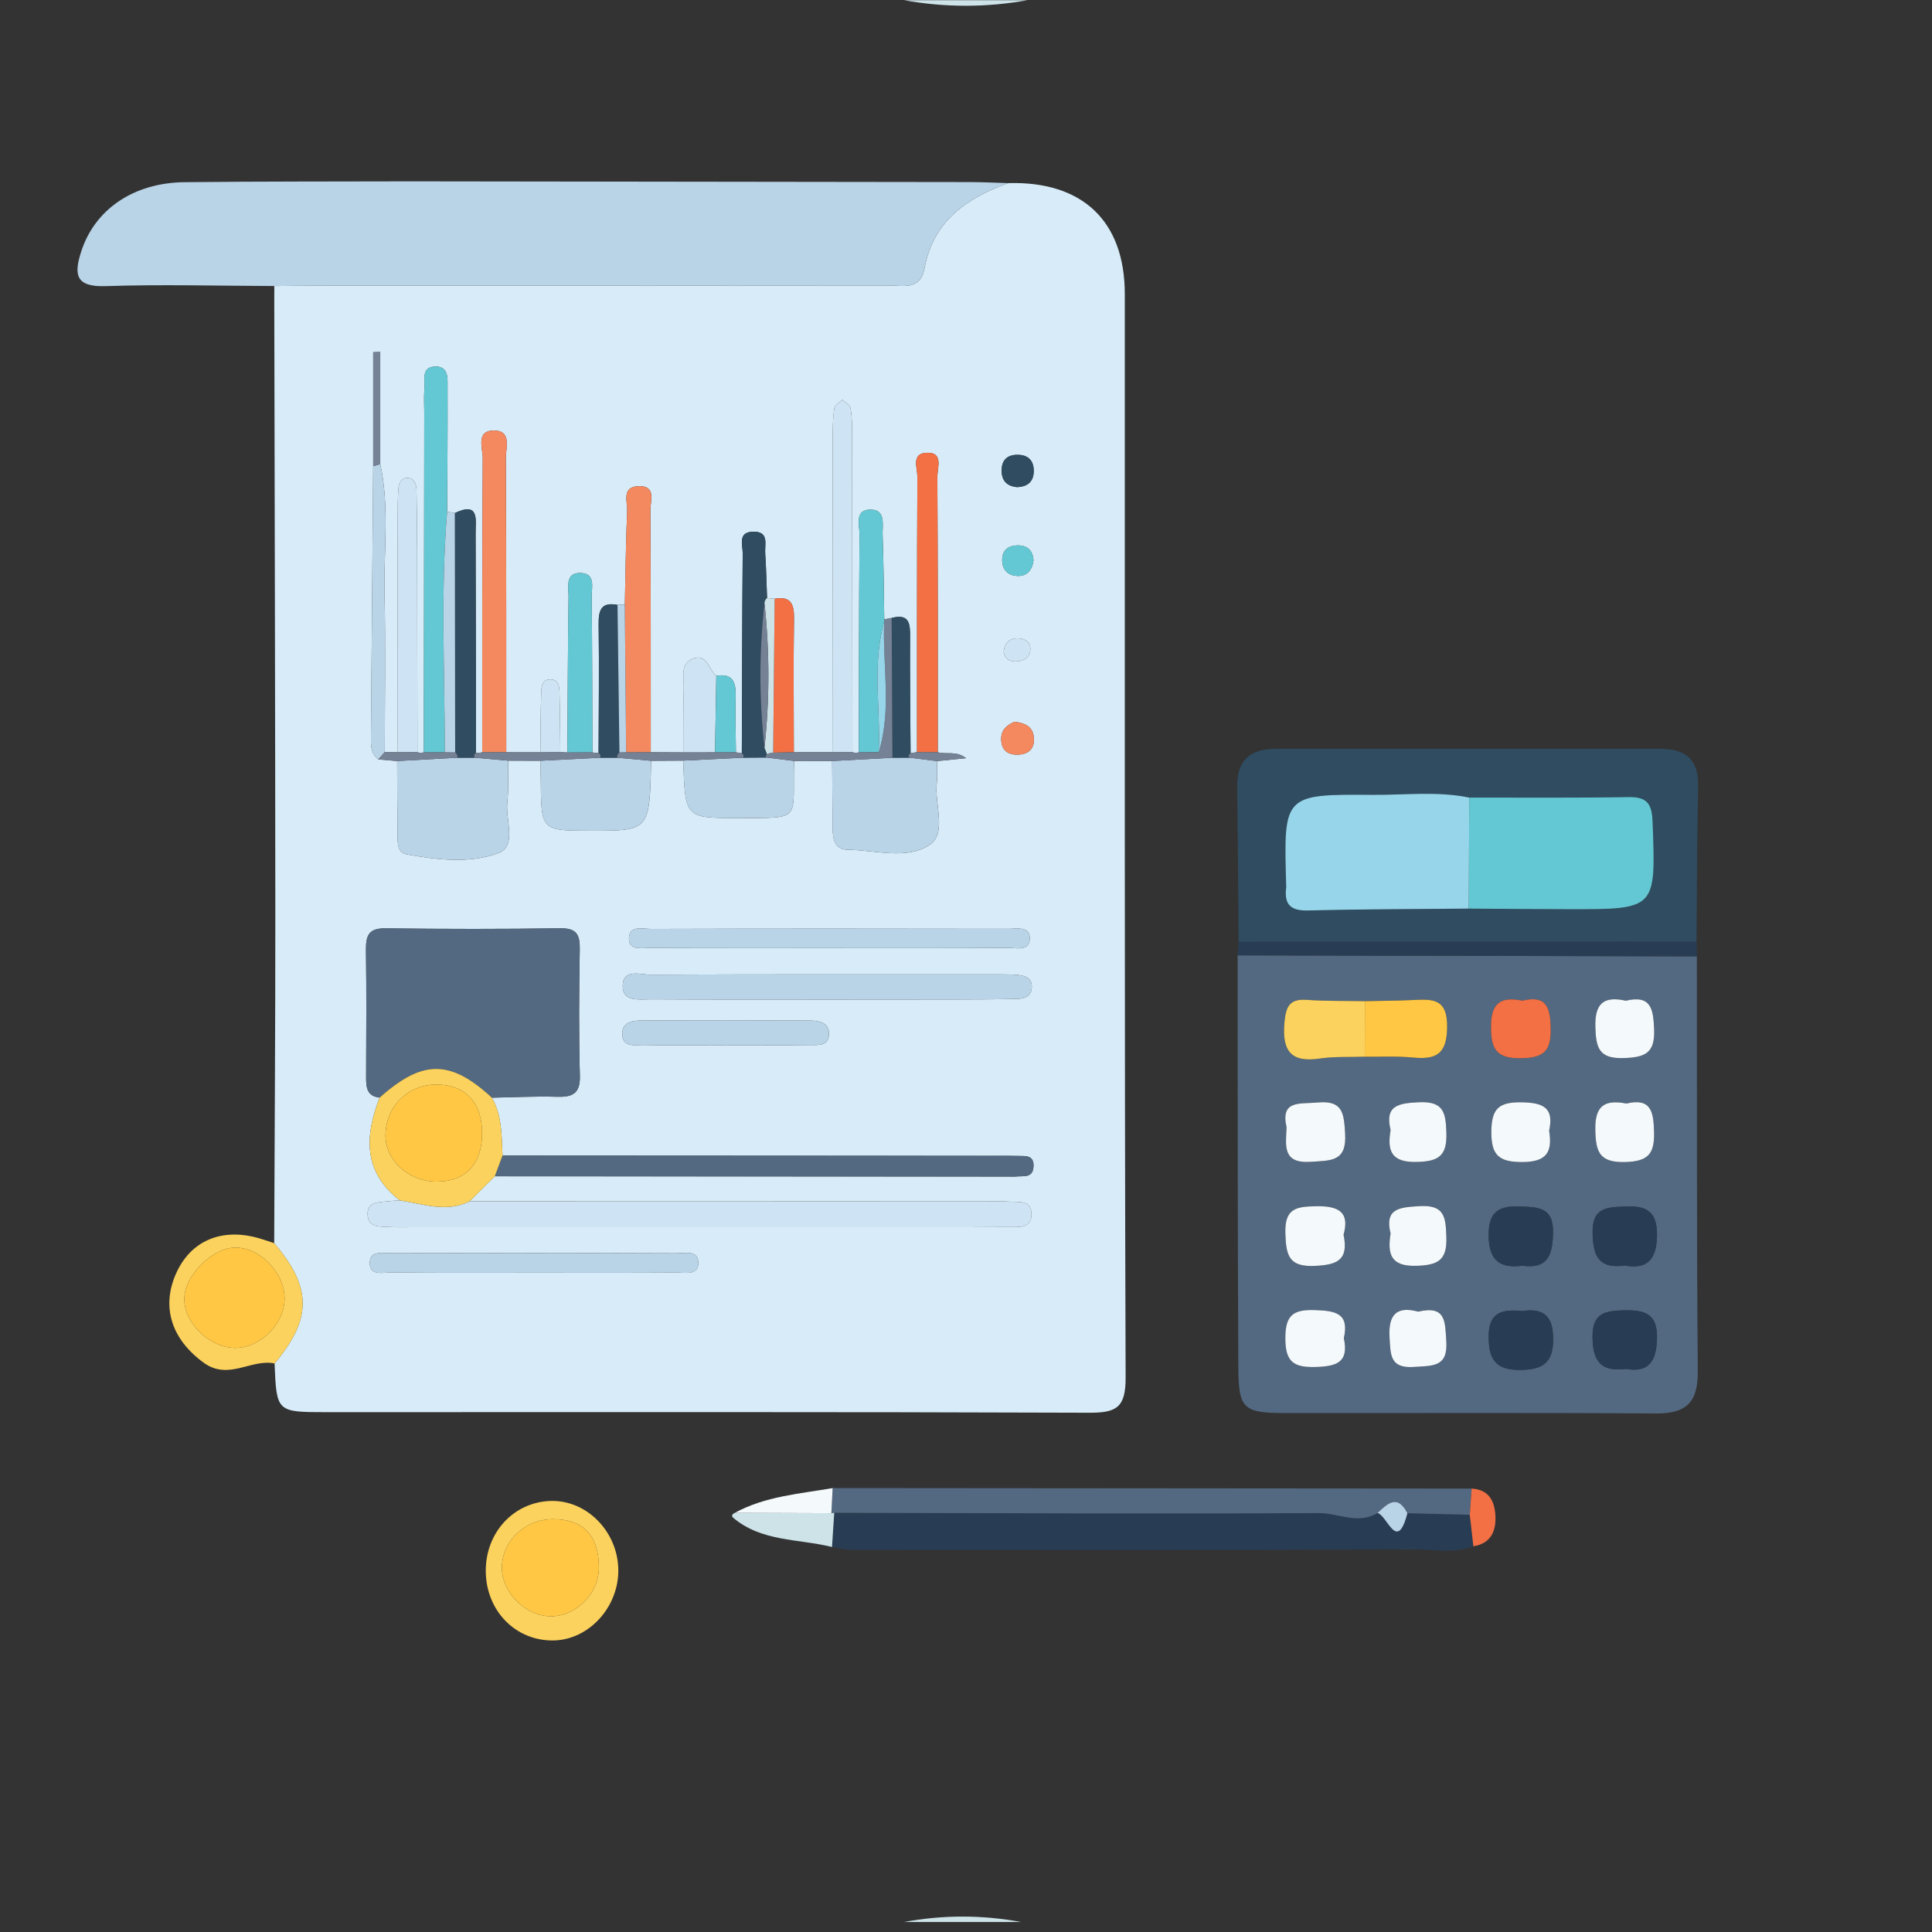 <?xml version="1.0" encoding="utf-8"?>
<!-- Generator: Adobe Illustrator 16.0.0, SVG Export Plug-In . SVG Version: 6.00 Build 0)  -->
<!DOCTYPE svg PUBLIC "-//W3C//DTD SVG 1.1//EN" "http://www.w3.org/Graphics/SVG/1.1/DTD/svg11.dtd">
<svg version="1.1" xmlns="http://www.w3.org/2000/svg" xmlns:xlink="http://www.w3.org/1999/xlink" x="0px" y="0px" width="200px"
	 height="200px" viewBox="0 0 200 200" enable-background="new 0 0 200 200" xml:space="preserve">
<rect x="0" y="0" width="200" height="200" fill="#333333" stroke="none"/>
<g id="Layer_1" display="none">
	<path display="inline" fill-rule="evenodd" clip-rule="evenodd" fill="#0099CC" d="M100.02,6.002
		c51.879-0.048,94.33,42.254,93.98,94.666c-0.345,51.633-42.524,93.651-94.64,93.328c-51.538-0.32-93.818-42.447-93.358-94.88
		C6.454,47.666,48.375,5.958,100.02,6.002z M52.73,159.621c-0.384,2.957-0.01,5.929-0.188,8.888
		c-0.071,1.175,0.204,1.513,1.461,1.511c30.587-0.043,61.175-0.034,91.764-0.034c0.32,0,0.641-0.005,0.962-0.002
		c0.438,0.002,0.704-0.192,0.693-0.649c-0.074-3.237,0.214-6.48-0.153-9.713c0.022-2.288-0.035-4.58,0.097-6.861
		c0.079-1.359-0.277-1.74-1.699-1.738c-30.444,0.047-60.889,0.036-91.334,0.036c-0.274,0-0.552,0.024-0.824-0.003
		c-0.668-0.066-0.865,0.244-0.853,0.88C52.7,154.496,52.708,157.058,52.73,159.621z M70.556,44.747
		c-4.167-0.003-8.335,0.023-12.502-0.036c-0.988-0.015-1.231,0.296-1.203,1.24c0.066,2.242,0.021,4.488,0.021,6.731
		c0,2.367,0,2.358-2.368,2.373c-2.078,0.012-1.857-0.216-1.858,1.815c-0.005,30.777,0.008,61.553-0.041,92.331
		c-0.002,1.449,0.431,1.68,1.75,1.678c30.411-0.037,60.821-0.037,91.231,0.002c1.387,0.002,1.809-0.29,1.807-1.759
		c-0.047-30.318-0.036-60.637-0.036-90.956c0-3.119,0-3.152-3.092-3.161c-0.888-0.001-1.177-0.238-1.157-1.147
		c0.056-2.656-0.011-5.312,0.037-7.968c0.016-0.861-0.183-1.188-1.123-1.178c-4.944,0.053-9.891,0.037-14.836,0.044
		c-0.069-0.115-0.168-0.222-0.204-0.347c-2.315-7.838-9.397-13.735-17.479-14.229c-6.806-0.416-13.631-0.116-20.448-0.117
		c-1.316,0-2.641,0.189-3.923,0.561C77.774,32.754,72.859,37.401,70.556,44.747z"/>
	<path display="inline" fill-rule="evenodd" clip-rule="evenodd" fill="#0E2E40" d="M127.186,44.757
		c4.945-0.007,9.892,0.009,14.836-0.044c0.94-0.01,1.139,0.316,1.123,1.178c-0.048,2.656,0.019,5.312-0.037,7.968
		c-0.02,0.91,0.27,1.146,1.157,1.147c3.092,0.008,3.092,0.042,3.092,3.161c0,30.319-0.011,60.638,0.036,90.956
		c0.002,1.469-0.42,1.761-1.807,1.759c-30.41-0.039-60.821-0.039-91.231-0.002c-1.319,0.002-1.752-0.229-1.75-1.678
		c0.049-30.777,0.036-61.554,0.041-92.331c0-2.031-0.22-1.804,1.858-1.815c2.368-0.015,2.368-0.006,2.368-2.373
		c0-2.244,0.045-4.49-0.021-6.731c-0.028-0.944,0.215-1.255,1.203-1.24c4.167,0.059,8.335,0.032,12.502,0.037
		c-0.307,1.57-0.495,3.146-0.492,4.754c0.022,10.02,0.007,20.038,0.028,30.059c0.001,0.847-0.122,1.514-0.75,2.201
		c-1.024,1.119-0.795,2.818,0.312,3.821c1.072,0.969,2.824,0.951,3.873-0.042c1.079-1.022,1.258-2.718,0.218-3.828
		c-0.605-0.646-0.712-1.281-0.71-2.077c0.017-8.555,0.038-17.111,0.003-25.666c-0.014-3.337,0.865-6.388,2.579-9.223
		c0.365-0.003,0.731-0.013,1.097-0.013c15.096-0.01,30.191-0.02,45.289-0.028c1.837,2.735,2.669,5.79,2.686,9.043
		c0.044,8.701,0.017,17.403,0.029,26.105c0,0.655-0.092,1.17-0.616,1.694c-1.116,1.114-1.037,2.882,0.033,3.946
		c1.068,1.063,2.882,1.076,3.969,0.026c1.103-1.063,1.208-2.818,0.106-3.947c-0.502-0.515-0.666-1-0.664-1.678
		c0.017-8.152,0.029-16.304,0.002-24.458C127.535,51.876,127.837,48.3,127.186,44.757z"/>
	<path display="inline" fill-rule="evenodd" clip-rule="evenodd" fill="#0E2E40" d="M147.269,159.621
		c0.367,3.232,0.079,6.476,0.153,9.713c0.011,0.457-0.255,0.651-0.693,0.649c-0.321-0.003-0.642,0.002-0.962,0.002
		c-30.589,0-61.177-0.009-91.764,0.034c-1.257,0.002-1.532-0.336-1.461-1.511c0.179-2.959-0.195-5.931,0.188-8.888
		C84.243,159.621,115.756,159.621,147.269,159.621z"/>
	<path display="inline" fill-rule="evenodd" clip-rule="evenodd" fill="#FEFFFF" d="M147.269,159.621c-31.513,0-63.026,0-94.539,0
		c-0.021-2.563-0.03-5.125-0.075-7.687c-0.012-0.636,0.185-0.946,0.853-0.88c0.272,0.027,0.549,0.003,0.824,0.003
		c30.445,0,60.89,0.011,91.334-0.036c1.422-0.002,1.778,0.379,1.699,1.738C147.233,155.041,147.291,157.333,147.269,159.621z"/>
	<path display="inline" fill-rule="evenodd" clip-rule="evenodd" fill="#FEFFFF" d="M75.616,44.748
		c-1.714,2.835-2.593,5.885-2.579,9.223c0.034,8.555,0.014,17.11-0.003,25.666c-0.001,0.796,0.105,1.431,0.71,2.077
		c1.04,1.11,0.861,2.806-0.218,3.828c-1.049,0.993-2.801,1.011-3.873,0.042c-1.107-1.003-1.335-2.703-0.312-3.821
		c0.629-0.687,0.751-1.354,0.75-2.201c-0.021-10.021-0.006-20.039-0.028-30.059c-0.003-1.608,0.185-3.185,0.492-4.754
		c2.303-7.347,7.218-11.994,14.576-14.124c1.282-0.372,2.606-0.561,3.923-0.561c6.817,0.001,13.643-0.298,20.448,0.117
		c8.081,0.494,15.163,6.391,17.479,14.229c0.036,0.125,0.135,0.232,0.204,0.347c0.651,3.542,0.35,7.119,0.361,10.682
		c0.027,8.154,0.015,16.305-0.002,24.458c-0.002,0.679,0.162,1.163,0.664,1.678c1.102,1.129,0.996,2.884-0.106,3.947
		c-1.087,1.049-2.9,1.037-3.969-0.026c-1.07-1.063-1.149-2.832-0.033-3.946c0.524-0.524,0.616-1.039,0.616-1.694
		c-0.013-8.703,0.015-17.405-0.029-26.105c-0.017-3.253-0.849-6.308-2.686-9.043c-3.455-5.636-8.466-8.737-15.09-8.921
		c-5.118-0.144-10.246-0.03-15.369-0.029C84.543,35.758,79.329,38.924,75.616,44.748z"/>
	<path display="inline" fill-rule="evenodd" clip-rule="evenodd" fill="#0099CC" d="M75.616,44.748
		c3.713-5.824,8.927-8.99,15.927-8.991c5.124-0.001,10.251-0.115,15.369,0.029c6.624,0.185,11.635,3.285,15.09,8.921
		c-15.098,0.008-30.193,0.018-45.289,0.028C76.347,44.735,75.981,44.745,75.616,44.748z"/>
</g>
<g id="Layer_2">
	<path fill-rule="evenodd" clip-rule="evenodd" fill="#CDE3E8" d="M106.363,0.022c-4.258,0.766-8.514,0.766-12.771,0
		C97.85,0.022,102.105,0.022,106.363,0.022z"/>
	<path fill-rule="evenodd" clip-rule="evenodd" fill="#CDE3E8" d="M93.593,198.963c4.033-0.746,8.065-0.746,12.098,0
		C101.658,198.963,97.625,198.963,93.593,198.963z"/>
	<path fill-rule="evenodd" clip-rule="evenodd" fill="#D7ECF8" d="M28.392,30.958c0.001-0.45,0.003-0.9,0.005-1.35
		c1.673-0.013,3.347-0.038,5.02-0.039c19.522-0.003,39.045,0.006,58.567-0.019c1.464-0.002,3.295,0.529,3.719-1.771
		c0.903-4.892,4.364-7.273,8.669-8.823c7.674-0.223,12.065,3.926,12.067,11.476c0.01,37.396-0.039,74.791,0.085,112.186
		c0.011,3.1-0.957,3.638-3.77,3.628c-26.312-0.1-52.622-0.059-78.933-0.059c-5.188,0-5.188-0.001-5.398-5.041
		c3.892-4.635,3.882-7.845-0.038-12.454c0.042-11.306,0.123-22.611,0.117-33.918C28.492,73.502,28.432,52.23,28.392,30.958z
		 M55.938,77.878c-1.177-0.001-2.354-0.003-3.531-0.004c-0.004-10.145,0.011-20.288-0.044-30.432
		c-0.006-1.064,0.64-2.87-1.214-2.876c-1.935-0.008-1.17,1.833-1.177,2.871c-0.065,10.144-0.045,20.288-0.05,30.432
		c-0.21,0.069-0.426,0.089-0.645,0.062c-0.012-7.579-0.014-15.157-0.042-22.735c-0.005-1.376,0.421-3.302-2.147-2.087
		c-0.267-0.049-0.533-0.099-0.799-0.148c0.02-4.25,0.063-8.499,0.042-12.748c-0.005-0.946,0.17-2.312-1.285-2.269
		c-1.502,0.045-1.023,1.445-1.111,2.357c-0.074,0.776-0.016,1.565-0.017,2.348c-0.014,11.745-0.028,23.49-0.043,35.235
		c-0.223,0.067-0.444,0.062-0.663-0.015c-0.009-6.945-0.014-13.889-0.029-20.833c-0.005-2.127-0.022-4.255-0.068-6.383
		c-0.013-0.588-0.287-1.18-0.938-1.18c-0.65,0-0.906,0.59-0.941,1.18c-0.055,0.893-0.066,1.79-0.068,2.685
		c-0.012,8.177-0.018,16.354-0.025,24.53c-0.437-0.005-0.874-0.011-1.311-0.016c0.001-5.482,0.088-10.966-0.023-16.446
		c-0.09-4.456,0.524-8.941-0.445-13.368c0-3.868,0-7.736,0-11.604c-0.244,0.009-0.488,0.018-0.731,0.027c0,3.935,0,7.871,0,11.806
		c-0.079,9.307-0.16,18.614-0.23,27.922c-0.006,0.879-0.066,1.797,0.759,2.428c0.65,0.056,1.3,0.111,1.951,0.167
		c0.012,2.451,0.011,4.903,0.046,7.355c0.013,0.876-0.118,2.112,0.9,2.296c3.179,0.58,6.571,0.983,9.547-0.125
		c1.924-0.717,0.713-3.42,0.908-5.224c0.155-1.434,0.068-2.894,0.089-4.341c1.109,0.003,2.219,0.006,3.329,0.01
		c0.017,0.663,0.044,1.327,0.049,1.991c0.04,5.249,0.039,5.249,5.189,5.251c6.075,0.002,6.075,0.002,6.234-7.238
		c1.108-0.006,2.217-0.012,3.325-0.018c0.199,5.94,0.199,5.94,5.575,5.94c6.922,0.001,5.704,0.313,5.896-5.908
		c1.315,0.004,2.629,0.007,3.944,0.011c0.017,2.34,0.029,4.681,0.052,7.021c0.011,1.075,0.229,2.145,1.54,2.159
		c2.869,0.032,6.116,1.076,8.488-0.496c1.818-1.205,0.518-4.17,0.749-6.339c0.083-0.772,0.027-1.559,0.034-2.339
		c0.943-0.095,1.888-0.189,3.006-0.301c-1.01-0.8-2.037-0.35-2.934-0.614c-0.002-9.509,0.015-19.018-0.042-28.526
		c-0.005-0.925,0.688-2.617-1.207-2.468c-1.507,0.119-0.857,1.598-0.862,2.461c-0.051,9.508-0.037,19.017-0.041,28.525
		c-0.222,0.036-0.443,0.072-0.665,0.108c-0.021-3.991-0.075-7.983-0.05-11.974c0.009-1.37-0.023-2.52-1.906-2.03
		c-0.256,0.047-0.512,0.095-0.767,0.143c-0.051-2.909-0.064-5.818-0.172-8.725c-0.038-1.027,0.367-2.629-1.242-2.634
		c-1.71-0.005-1.138,1.643-1.146,2.622c-0.065,7.502-0.057,15.005-0.073,22.508c-0.223,0.067-0.443,0.062-0.663-0.015
		c-0.009-10.977-0.016-21.954-0.032-32.931c-0.001-0.893-0.008-1.799-0.164-2.671c-0.06-0.336-0.547-0.597-0.839-0.892
		c-0.293,0.294-0.79,0.558-0.841,0.89c-0.151,0.988-0.165,2.003-0.166,3.007c-0.017,10.865-0.021,21.73-0.028,32.595
		c-1.332,0.001-2.663,0.003-3.995,0.003c-0.002-4.617-0.052-9.234,0.017-13.851c0.022-1.508-0.346-2.331-2.004-2.034
		c-0.262-0.026-0.523-0.051-0.785-0.077c-0.06-1.552-0.088-3.105-0.192-4.655c-0.061-0.901,0.426-2.224-1.207-2.214
		c-1.676,0.01-1.116,1.369-1.123,2.232c-0.062,6.9-0.067,13.801-0.09,20.702c-0.207-0.015-0.411-0.046-0.612-0.096
		c-0.015-1.951-0.078-3.902-0.028-5.851c0.037-1.44-0.334-2.343-2-2.066c-0.809-0.624-0.948-2.372-2.455-1.767
		c-1.313,0.529-0.889,1.914-0.917,2.98c-0.061,2.237-0.038,4.476-0.049,6.714c-1.123-0.005-2.245-0.01-3.367-0.016
		c-0.004-8.354,0.012-16.708-0.04-25.062c-0.006-0.946,0.651-2.544-1.227-2.481c-1.788,0.06-1.136,1.613-1.178,2.583
		c-0.138,3.22-0.167,6.445-0.238,9.667c-0.253,0.013-0.505,0.026-0.758,0.04c-1.739-0.337-1.974,0.596-1.954,2.063
		c0.062,4.414,0.003,8.83-0.008,13.245c-0.216,0.032-0.429,0.017-0.639-0.042c-0.018-5.374-0.013-10.747-0.076-16.12
		c-0.01-0.909,0.424-2.332-1.026-2.441c-1.779-0.132-1.35,1.46-1.364,2.456c-0.081,5.372-0.086,10.745-0.12,16.118
		c-0.245-0.013-0.49-0.026-0.734-0.038c-0.025-2.084-0.032-4.169-0.086-6.254c-0.014-0.542-0.132-1.178-0.802-1.264
		c-0.916-0.117-1.069,0.632-1.09,1.281C55.96,73.708,55.961,75.793,55.938,77.878z M52.021,119.622
		c-0.096-2.047-0.04-4.121-1.101-5.991c2.234-0.04,4.469-0.161,6.7-0.094c1.618,0.048,2.459-0.287,2.407-2.184
		c-0.119-4.357-0.085-8.72-0.011-13.079c0.025-1.509-0.317-2.202-2.018-2.177c-6.036,0.086-12.075,0.081-18.11,0.004
		c-1.724-0.022-2.023,0.765-2.003,2.236c0.06,4.359,0.03,8.72,0.015,13.08c-0.004,1.059,0.015,2.055,1.402,2.208
		c-1.558,3.987-1.718,7.699,2.085,10.635c-0.446,0.034-0.894,0.057-1.338,0.105c-0.879,0.097-1.987,0.048-1.997,1.274
		c-0.012,1.464,1.238,1.325,2.217,1.379c0.893,0.05,1.789,0.02,2.684,0.02c15.662,0.001,31.325,0.002,46.987,0.001
		c4.811-0.001,9.622,0.014,14.432-0.02c0.96-0.007,2.314,0.196,2.404-1.173c0.112-1.691-1.396-1.378-2.446-1.462
		c-0.779-0.063-1.565-0.017-2.35-0.017c-17.787-0.004-35.575-0.007-53.363-0.009c0.868-0.864,1.737-1.728,2.605-2.591
		c17.676,0.009,35.352,0.021,53.027,0.029c0.336,0,0.673,0.021,1.007-0.01c0.73-0.068,1.666,0.176,1.733-1.015
		c0.069-1.227-0.841-1.09-1.605-1.112c-0.783-0.023-1.566-0.009-2.35-0.01C86.03,119.643,69.025,119.633,52.021,119.622z
		 M85.522,103.47c4.366,0,8.731,0.006,13.098-0.003c2.238-0.004,4.476-0.012,6.714-0.063c0.692-0.016,1.383-0.254,1.469-1.079
		c0.109-1.038-0.626-1.327-1.478-1.404c-0.556-0.05-1.117-0.054-1.677-0.054c-12.089-0.002-24.179-0.022-36.269,0.032
		c-1.062,0.005-2.912-0.675-2.916,1.18c-0.005,1.689,1.768,1.361,2.924,1.369C73.433,103.488,79.479,103.467,85.522,103.47z
		 M85.818,98.146c6.161,0,12.321,0.023,18.482-0.027c0.877-0.006,2.375,0.438,2.3-1.098c-0.058-1.157-1.394-0.867-2.223-0.869
		c-12.322-0.024-24.644-0.029-36.965,0.01c-0.876,0.003-2.375-0.435-2.3,1.098c0.056,1.154,1.393,0.864,2.224,0.868
		C73.496,98.159,79.657,98.145,85.818,98.146z M55.292,131.75c4.918,0,9.836,0.018,14.754-0.017c0.83-0.006,2.148,0.3,2.234-0.852
		c0.116-1.552-1.377-1.14-2.252-1.143c-9.836-0.041-19.672-0.035-29.509-0.01c-0.832,0.003-2.148-0.284-2.233,0.862
		c-0.116,1.564,1.382,1.121,2.251,1.131C45.456,131.779,50.374,131.75,55.292,131.75z M75.045,108.194
		c2.91,0,5.821,0.023,8.73-0.016c0.842-0.011,2.003,0.178,2.04-1.125c0.033-1.183-1.002-1.399-1.913-1.404
		c-5.82-0.033-11.641-0.032-17.461-0.011c-0.906,0.003-1.989,0.15-2.024,1.292c-0.049,1.566,1.32,1.229,2.233,1.247
		C69.447,108.235,72.246,108.198,75.045,108.194z M105.02,74.713c-0.727,0.33-1.407,0.781-1.377,1.849
		c0.031,1.103,0.681,1.58,1.684,1.562c1.182-0.021,1.842-0.654,1.687-1.879C106.882,75.208,106.111,74.844,105.02,74.713z
		 M106.987,58.001c-0.072-1.078-0.697-1.579-1.727-1.541c-0.863,0.032-1.473,0.476-1.514,1.401c-0.046,1.043,0.538,1.71,1.54,1.76
		C106.306,59.674,106.871,59.019,106.987,58.001z M105.265,50.425c1.076-0.027,1.724-0.533,1.748-1.618
		c0.023-1.05-0.501-1.695-1.602-1.726c-1.069-0.03-1.702,0.479-1.724,1.583C103.668,49.728,104.212,50.324,105.265,50.425z
		 M103.896,67.415c0.081,0.816,0.641,1.096,1.359,1.054c0.692-0.041,1.318-0.347,1.399-1.123c0.083-0.8-0.453-1.214-1.185-1.265
		C104.576,66.019,104.042,66.495,103.896,67.415z"/>
	<path fill-rule="evenodd" clip-rule="evenodd" fill="#536981" d="M175.659,99c0.017,14.323-0.025,28.649,0.094,42.972
		c0.026,3.207-1.192,4.373-4.351,4.35c-12.758-0.092-25.517-0.029-38.274-0.042c-4.413-0.005-4.911-0.383-4.936-4.742
		c-0.08-14.212-0.055-28.425-0.072-42.64C143.967,98.931,159.813,98.965,175.659,99z M141.292,103.641
		c-2.003-0.037-4.011,0.005-6.008-0.136c-1.802-0.129-2.17,0.699-2.317,2.338c-0.256,2.86,0.592,4.196,3.656,3.738
		c1.528-0.229,3.105-0.138,4.66-0.19c1.662,0.02,3.335-0.071,4.983,0.085c2.421,0.229,3.519-0.354,3.542-3.174
		c0.025-2.976-1.539-2.874-3.534-2.78C144.615,103.6,142.953,103.604,141.292,103.641z M157.599,131.027
		c2.666,0.365,3.123-1.163,3.172-3.405c0.058-2.675-1.546-2.656-3.474-2.729c-2.235-0.085-3.221,0.638-3.193,3.021
		C154.132,130.442,155.235,131.343,157.599,131.027z M168.202,131.006c2.275,0.424,3.288-0.581,3.329-3.079
		c0.038-2.377-0.937-3.122-3.185-3.033c-1.926,0.075-3.537,0.048-3.48,2.728C164.914,129.868,165.375,131.393,168.202,131.006z
		 M157.585,135.72c-2.027-0.205-3.492,0.061-3.479,2.675c0.014,2.346,0.733,3.436,3.24,3.418c2.322-0.016,3.446-0.681,3.437-3.214
		C160.775,136.196,159.759,135.396,157.585,135.72z M168.305,141.707c2.346,0.422,3.177-0.762,3.226-3.166
		c0.051-2.491-1.188-2.924-3.289-2.896c-1.999,0.027-3.423,0.214-3.383,2.8C164.894,140.806,165.634,142.057,168.305,141.707z
		 M157.595,103.588c-2.206-0.45-3.244,0.198-3.248,2.684c-0.004,2.382,0.584,3.329,3.162,3.276c2.331-0.048,3.059-0.771,3.021-3.058
		C160.495,104.322,160.116,102.975,157.595,103.588z M139.085,127.817c0.639-2.292-0.44-2.989-2.808-2.949
		c-2.081,0.034-3.302,0.193-3.216,2.819c0.077,2.295,0.352,3.494,3.095,3.356C138.412,130.93,139.634,130.462,139.085,127.817z
		 M133.186,116.707c-0.084,1.908-0.452,3.766,2.514,3.562c2.068-0.142,3.727,0.018,3.547-2.926c-0.127-2.06-0.21-3.464-2.854-3.211
		C134.566,114.307,132.526,113.832,133.186,116.707z M168.361,114.238c-2.201-0.428-3.265,0.185-3.214,2.698
		c0.045,2.272,0.389,3.427,3.074,3.357c2.345-0.06,3.065-0.8,3.007-3.076C171.175,115.134,170.964,113.624,168.361,114.238z
		 M143.953,127.694c-0.329,2.111-0.016,3.417,2.646,3.343c2.219-0.061,3.216-0.54,3.128-2.971c-0.072-2.026-0.14-3.37-2.798-3.207
		C144.854,124.987,143.318,125.094,143.953,127.694z M168.305,103.594c-2.29-0.509-3.228,0.275-3.152,2.743
		c0.063,2.131,0.366,3.274,2.916,3.194c2.19-0.07,3.264-0.479,3.165-2.957C171.15,104.463,170.931,102.965,168.305,103.594z
		 M143.957,116.987c-0.374,2.156,0.073,3.352,2.676,3.298c2.248-0.047,3.17-0.587,3.097-2.985c-0.063-2.072-0.242-3.316-2.837-3.194
		C144.761,114.205,143.328,114.429,143.957,116.987z M160.365,117.048c0.544-2.431-0.68-2.912-2.9-2.938
		c-2.275-0.026-3.052,0.636-3.079,2.982c-0.027,2.484,0.746,3.211,3.226,3.202C160.126,120.283,160.726,119.245,160.365,117.048z
		 M139.112,138.529c0.595-2.608-0.887-2.837-2.99-2.907c-2.268-0.077-3.07,0.532-3.063,2.935c0.008,2.396,0.83,3.011,3.082,2.955
		C138.299,141.459,139.673,141.078,139.112,138.529z M146.813,135.781c-2.152-0.58-3.112,0.218-2.965,2.662
		c0.109,1.81,0.019,3.244,2.559,3.062c1.891-0.137,3.509,0.056,3.313-2.696C149.58,136.871,149.727,135.097,146.813,135.781z"/>
	<path fill-rule="evenodd" clip-rule="evenodd" fill="#B9D3E7" d="M104.372,18.957c-4.305,1.55-7.766,3.931-8.669,8.823
		c-0.424,2.3-2.254,1.769-3.719,1.771c-19.522,0.025-39.045,0.016-58.567,0.019c-1.673,0-3.347,0.025-5.02,0.039
		c-5.824-0.016-11.653-0.186-17.47,0.012C7.754,29.729,7.65,28.355,8.419,26c1.411-4.324,5.395-7.082,10.692-7.141
		c7.84-0.086,15.68-0.063,23.521-0.087c19.24,0.023,38.48,0.045,57.721,0.075C101.693,18.85,103.033,18.919,104.372,18.957z"/>
	<path fill-rule="evenodd" clip-rule="evenodd" fill="#2F4C61" d="M128.224,97.502c-0.047-5.367-0.087-10.734-0.147-16.101
		c-0.03-2.663,1.328-3.878,3.92-3.878c13.313,0.002,26.627,0.002,39.94,0.002c2.576,0,3.919,1.127,3.857,3.867
		c-0.122,5.365-0.122,10.731-0.172,16.097C159.822,97.494,144.023,97.499,128.224,97.502z M152.092,82.563
		c-3.304-0.676-6.644-0.255-9.965-0.281c-9.254-0.072-9.254-0.025-8.987,9.289c0.003,0.112,0.014,0.225,0.001,0.334
		c-0.206,1.682,0.418,2.391,2.223,2.346c5.562-0.139,11.127-0.138,16.69-0.192c3.469,0.022,6.939,0.059,10.409,0.063
		c9.016,0.009,8.961,0.006,8.61-9.114c-0.073-1.886-0.642-2.528-2.525-2.495C163.063,82.611,157.577,82.557,152.092,82.563z"/>
	<path fill-rule="evenodd" clip-rule="evenodd" fill="#283D54" d="M152.524,160.067c-2.059,0.804-4.218,0.307-6.299,0.318
		c-19.377,0.107-38.755,0.066-58.131,0.05c-0.655,0-1.31-0.189-1.965-0.291c0.078-1.181,0.155-2.361,0.232-3.542
		c16.708,0.034,33.418,0.125,50.126,0.03c2.035-0.013,4.095,1.231,6.118-0.009c1.026,0.279,2.023,4.149,3.087,0.024
		c2.152,0.054,4.306,0.107,6.458,0.162C152.275,157.896,152.399,158.982,152.524,160.067z"/>
	<path fill-rule="evenodd" clip-rule="evenodd" fill="#536981" d="M142.605,156.624c-2.023,1.24-4.083-0.004-6.118,0.009
		c-16.708,0.095-33.418,0.004-50.126-0.03l-0.297,0.041c0.044-0.866,0.088-1.733,0.132-2.599c22.05,0.018,44.101,0.034,66.15,0.052
		c-0.064,0.903-0.129,1.809-0.195,2.714c-2.152-0.055-4.306-0.108-6.458-0.162C144.68,154.648,143.643,155.627,142.605,156.624z"/>
	<path fill-rule="evenodd" clip-rule="evenodd" fill="#FBD25D" d="M64.006,162.458c0.071,3.894-3.047,7.31-6.72,7.361
		c-3.883,0.055-6.923-3.018-6.998-7.071c-0.075-4.04,2.849-7.252,6.708-7.37C60.717,155.265,63.934,158.513,64.006,162.458z
		 M61.996,162.29c0.007-3.349-1.642-5.063-4.836-5.025c-2.843,0.033-5.169,2.262-5.205,4.987c-0.034,2.646,2.563,5.16,5.234,5.065
		C59.766,167.227,61.99,164.9,61.996,162.29z"/>
	<path fill-rule="evenodd" clip-rule="evenodd" fill="#FBD25D" d="M28.386,128.692c3.92,4.609,3.93,7.819,0.038,12.454
		c-2.427-0.506-4.763,1.797-7.341-0.08c-3.236-2.355-4.446-5.672-2.858-9.232c1.516-3.398,4.711-4.762,8.578-3.654
		C27.335,128.333,27.858,128.521,28.386,128.692z M29.458,134.313c-0.074-2.676-2.631-5.227-5.176-5.161
		c-2.37,0.06-5.216,2.97-5.205,5.318c0.013,2.539,2.643,5.063,5.275,5.063C27.002,139.533,29.531,136.949,29.458,134.313z"/>
	<path fill-rule="evenodd" clip-rule="evenodd" fill="#283D54" d="M128.224,97.502c15.8-0.004,31.599-0.009,47.398-0.013
		c0.013,0.502,0.025,1.005,0.038,1.508c-15.847-0.033-31.693-0.067-47.54-0.101C128.155,98.434,128.19,97.968,128.224,97.502z"/>
	<path fill-rule="evenodd" clip-rule="evenodd" fill="#CDE3E8" d="M86.361,156.603c-0.077,1.181-0.154,2.361-0.232,3.542
		c-3.47-0.869-7.305-0.517-10.274-3.064c-0.056-0.048-0.084-0.201-0.05-0.266c0.048-0.088,0.168-0.138,0.257-0.205
		c3.333,0.011,6.667,0.022,10.001,0.034L86.361,156.603z"/>
	<path fill-rule="evenodd" clip-rule="evenodd" fill="#F4F9FC" d="M86.063,156.644c-3.334-0.012-6.667-0.023-10.001-0.034
		c3.158-1.723,6.69-1.965,10.133-2.564C86.152,154.91,86.107,155.777,86.063,156.644z"/>
	<path fill-rule="evenodd" clip-rule="evenodd" fill="#F36F44" d="M152.15,156.811c0.066-0.905,0.131-1.811,0.195-2.714
		c1.831,0.103,2.405,1.357,2.464,2.895c0.06,1.563-0.518,2.8-2.285,3.078C152.399,158.982,152.275,157.896,152.15,156.811z"/>
	<path fill-rule="evenodd" clip-rule="evenodd" fill="#536981" d="M39.303,113.626c-1.388-0.153-1.407-1.149-1.403-2.208
		c0.015-4.36,0.045-8.721-0.015-13.08c-0.021-1.471,0.279-2.258,2.003-2.236c6.036,0.077,12.074,0.082,18.11-0.004
		c1.7-0.024,2.043,0.668,2.018,2.177c-0.074,4.359-0.108,8.721,0.011,13.079c0.052,1.896-0.79,2.231-2.407,2.184
		c-2.23-0.067-4.466,0.054-6.699,0.094C46.61,109.667,43.731,109.665,39.303,113.626z"/>
	<path fill-rule="evenodd" clip-rule="evenodd" fill="#CEE3F3" d="M48.618,124.36c17.788,0.002,35.576,0.005,53.363,0.009
		c0.784,0,1.57-0.046,2.35,0.017c1.051,0.084,2.559-0.229,2.446,1.462c-0.09,1.369-1.444,1.166-2.404,1.173
		c-4.81,0.033-9.621,0.019-14.432,0.02c-15.662,0.001-31.325,0-46.987-0.001c-0.895,0-1.792,0.03-2.684-0.02
		c-0.979-0.054-2.229,0.085-2.217-1.379c0.01-1.227,1.118-1.178,1.997-1.274c0.444-0.049,0.892-0.071,1.338-0.105
		C43.793,124.622,46.19,125.561,48.618,124.36z"/>
	<path fill-rule="evenodd" clip-rule="evenodd" fill="#B9D3E7" d="M52.6,78.743c-0.02,1.448,0.066,2.908-0.088,4.341
		c-0.195,1.804,1.016,4.507-0.908,5.224c-2.976,1.109-6.368,0.706-9.547,0.125c-1.019-0.185-0.888-1.42-0.9-2.296
		c-0.035-2.452-0.034-4.904-0.046-7.355c2.08-0.115,4.159-0.231,6.239-0.346c0.584-0.001,1.167-0.001,1.752-0.001
		C50.268,78.537,51.434,78.64,52.6,78.743z"/>
	<path fill-rule="evenodd" clip-rule="evenodd" fill="#B9D3E7" d="M85.522,103.468c-6.044-0.001-12.089,0.021-18.134-0.021
		c-1.156-0.008-2.929,0.32-2.924-1.369c0.004-1.854,1.854-1.175,2.916-1.18c12.089-0.054,24.179-0.034,36.269-0.032
		c0.56,0,1.121,0.004,1.677,0.054c0.852,0.077,1.587,0.366,1.478,1.404c-0.086,0.825-0.776,1.063-1.469,1.079
		c-2.238,0.052-4.476,0.06-6.714,0.063C94.254,103.476,89.888,103.47,85.522,103.468z"/>
	<path fill-rule="evenodd" clip-rule="evenodd" fill="#536981" d="M52.021,119.622c17.004,0.011,34.009,0.021,51.013,0.03
		c0.783,0.001,1.566-0.014,2.35,0.01c0.765,0.022,1.675-0.114,1.605,1.112c-0.067,1.19-1.003,0.946-1.733,1.015
		c-0.334,0.031-0.671,0.01-1.007,0.01c-17.675-0.009-35.351-0.021-53.027-0.029C51.489,121.054,51.755,120.338,52.021,119.622z"/>
	<path fill-rule="evenodd" clip-rule="evenodd" fill="#B9D3E7" d="M97.003,78.787c-0.007,0.78,0.049,1.567-0.034,2.339
		c-0.231,2.169,1.069,5.134-0.749,6.339c-2.372,1.572-5.619,0.528-8.488,0.496c-1.311-0.014-1.529-1.084-1.54-2.159
		c-0.023-2.339-0.035-4.68-0.052-7.021c2.083-0.114,4.165-0.229,6.247-0.343c0.58-0.002,1.161-0.005,1.74-0.008
		C95.087,78.549,96.045,78.668,97.003,78.787z"/>
	<path fill-rule="evenodd" clip-rule="evenodd" fill="#63C8D3" d="M43.875,77.883c0.013-11.745,0.027-23.49,0.042-35.235
		c0.001-0.783-0.057-1.572,0.017-2.348c0.088-0.912-0.391-2.312,1.111-2.357c1.455-0.043,1.28,1.322,1.285,2.269
		c0.021,4.25-0.022,8.499-0.044,12.749c-0.683,8.303-0.24,16.616-0.241,24.924C45.322,77.884,44.599,77.884,43.875,77.883z"/>
	<path fill-rule="evenodd" clip-rule="evenodd" fill="#F4885F" d="M49.922,77.869c0.004-10.145-0.015-20.289,0.05-30.432
		c0.007-1.038-0.758-2.879,1.177-2.871c1.854,0.007,1.208,1.813,1.214,2.876c0.055,10.144,0.04,20.288,0.044,30.432
		C51.579,77.872,50.75,77.871,49.922,77.869z"/>
	<path fill-rule="evenodd" clip-rule="evenodd" fill="#B9D3E7" d="M85.818,98.146c-6.161-0.001-12.322,0.013-18.482-0.018
		c-0.831-0.004-2.168,0.286-2.224-0.868c-0.075-1.533,1.424-1.095,2.3-1.098c12.321-0.039,24.643-0.034,36.965-0.01
		c0.829,0.002,2.165-0.289,2.223,0.869c0.075,1.535-1.423,1.091-2.3,1.098C98.139,98.168,91.979,98.146,85.818,98.146z"/>
	<path fill-rule="evenodd" clip-rule="evenodd" fill="#B9D3E7" d="M67.401,78.757c-0.159,7.24-0.159,7.24-6.233,7.238
		c-5.151-0.002-5.149-0.002-5.189-5.251c-0.005-0.664-0.032-1.328-0.049-1.991c2.07-0.106,4.139-0.211,6.209-0.317
		c0.584,0.001,1.168,0.001,1.752,0.003C65.062,78.544,66.231,78.65,67.401,78.757z"/>
	<path fill-rule="evenodd" clip-rule="evenodd" fill="#F4885F" d="M64.682,62.582c0.071-3.224,0.1-6.449,0.238-9.668
		c0.042-0.97-0.61-2.523,1.178-2.583c1.877-0.063,1.221,1.536,1.227,2.481c0.051,8.354,0.036,16.708,0.04,25.062
		c-0.848,0.004-1.696,0.008-2.545,0.012C64.774,72.785,64.728,67.684,64.682,62.582z"/>
	<path fill-rule="evenodd" clip-rule="evenodd" fill="#CEE3F3" d="M86.172,77.867c0.007-10.865,0.011-21.73,0.028-32.595
		c0.001-1.004,0.015-2.02,0.166-3.007c0.051-0.332,0.548-0.595,0.841-0.89c0.292,0.295,0.779,0.555,0.839,0.892
		c0.156,0.872,0.162,1.778,0.164,2.671c0.017,10.977,0.023,21.954,0.032,32.931C87.552,77.868,86.862,77.867,86.172,77.867z"/>
	<path fill-rule="evenodd" clip-rule="evenodd" fill="#FBD25D" d="M52.021,119.622c-0.266,0.716-0.532,1.432-0.799,2.147
		c-0.868,0.863-1.737,1.727-2.604,2.591c-2.427,1.2-4.824,0.262-7.23-0.1c-3.804-2.936-3.644-6.647-2.085-10.635
		c4.429-3.961,7.308-3.959,11.618,0.005C51.981,115.501,51.925,117.575,52.021,119.622z M49.904,117.396
		c0.034-3.152-1.599-5.012-4.5-5.121c-3.022-0.114-5.396,2.103-5.498,5.136c-0.088,2.643,2.379,4.924,5.315,4.911
		C48.175,122.308,49.869,120.527,49.904,117.396z"/>
	<path fill-rule="evenodd" clip-rule="evenodd" fill="#B9D3E7" d="M55.292,131.75c-4.918,0-9.837,0.029-14.754-0.027
		c-0.87-0.01-2.367,0.434-2.251-1.131c0.085-1.146,1.401-0.859,2.233-0.862c9.836-0.025,19.672-0.031,29.509,0.01
		c0.875,0.003,2.368-0.409,2.252,1.143c-0.086,1.151-1.404,0.846-2.234,0.852C65.129,131.768,60.21,131.75,55.292,131.75z"/>
	<path fill-rule="evenodd" clip-rule="evenodd" fill="#B9D3E7" d="M82.197,78.771c-0.191,6.221,1.027,5.909-5.896,5.908
		c-5.376,0-5.376,0-5.576-5.941c2.068-0.102,4.136-0.204,6.203-0.305c0.801-0.004,1.602-0.01,2.403-0.014
		C80.287,78.536,81.241,78.654,82.197,78.771z"/>
	<path fill-rule="evenodd" clip-rule="evenodd" fill="#F36F44" d="M94.924,77.865c0.003-9.508-0.011-19.018,0.041-28.525
		c0.005-0.863-0.645-2.343,0.862-2.461c1.894-0.149,1.201,1.543,1.207,2.468c0.057,9.508,0.04,19.017,0.042,28.526
		C96.359,77.87,95.642,77.868,94.924,77.865z"/>
	<path fill-rule="evenodd" clip-rule="evenodd" fill="#63C8D3" d="M88.906,77.883c0.014-7.503,0.006-15.006,0.071-22.508
		c0.008-0.979-0.564-2.626,1.146-2.622c1.609,0.005,1.204,1.607,1.242,2.634c0.108,2.907,0.121,5.816,0.172,8.725
		c0.001,0-0.009,0.269-0.009,0.269c-1.28,4.45-0.348,8.991-0.567,13.485C90.275,77.872,89.591,77.877,88.906,77.883z"/>
	<path fill-rule="evenodd" clip-rule="evenodd" fill="#B9D3E7" d="M75.045,108.196c-2.799,0.002-5.599,0.039-8.396-0.019
		c-0.913-0.019-2.282,0.319-2.233-1.247c0.035-1.142,1.119-1.289,2.024-1.292c5.82-0.021,11.641-0.022,17.461,0.011
		c0.911,0.005,1.946,0.222,1.913,1.404c-0.036,1.303-1.197,1.114-2.04,1.125C80.866,108.218,77.956,108.194,75.045,108.196z"/>
	<path fill-rule="evenodd" clip-rule="evenodd" fill="#CEE3F3" d="M41.142,77.867c0.008-8.176,0.014-16.353,0.025-24.53
		c0.001-0.895,0.013-1.792,0.068-2.685c0.036-0.59,0.291-1.18,0.941-1.18c0.651,0,0.924,0.592,0.938,1.18
		c0.046,2.127,0.063,4.255,0.068,6.383c0.015,6.944,0.02,13.889,0.029,20.833C42.521,77.868,41.832,77.868,41.142,77.867z"/>
	<path fill-rule="evenodd" clip-rule="evenodd" fill="#2F4C61" d="M49.101,78.435c-0.584,0-1.168,0-1.752,0.001
		c0.028-0.226-0.049-0.404-0.231-0.54c-0.01-8.263-0.021-16.525-0.031-24.788c2.568-1.214,2.142,0.711,2.147,2.087
		c0.028,7.579,0.031,15.157,0.042,22.735C49.101,78.058,49.042,78.226,49.101,78.435z"/>
	<path fill-rule="evenodd" clip-rule="evenodd" fill="#2F4C61" d="M79.332,78.418c-0.801,0.004-1.602,0.01-2.403,0.014
		c0.083-0.19,0.038-0.343-0.136-0.458c0.023-6.9,0.029-13.801,0.09-20.701c0.007-0.864-0.553-2.222,1.123-2.232
		c1.633-0.01,1.146,1.313,1.207,2.214c0.104,1.549,0.133,3.103,0.192,4.654c-0.168,0.138-0.257,0.316-0.267,0.534
		c-0.562,4.985-0.562,9.97,0,14.955c0.091,0.232,0.183,0.465,0.274,0.698l-0.163,0.131L79.332,78.418z"/>
	<path fill-rule="evenodd" clip-rule="evenodd" fill="#63C8D3" d="M58.741,77.898c0.031-5.373,0.036-10.745,0.117-16.117
		c0.015-0.996-0.415-2.588,1.364-2.456c1.45,0.109,1.016,1.532,1.026,2.441c0.063,5.373,0.058,10.746,0.076,16.12
		C60.463,77.89,59.602,77.894,58.741,77.898z"/>
	<path fill-rule="evenodd" clip-rule="evenodd" fill="#B9D3E7" d="M39.362,48.037c0.969,4.427,0.355,8.912,0.445,13.368
		c0.112,5.48,0.025,10.964,0.024,16.446c-0.224,0.254-0.448,0.509-0.673,0.765c-0.824-0.63-0.764-1.548-0.758-2.428
		c0.07-9.308,0.152-18.615,0.23-27.922C38.875,48.189,39.119,48.113,39.362,48.037z"/>
	<path fill-rule="evenodd" clip-rule="evenodd" fill="#B9D3E7" d="M47.087,53.108c0.01,8.263,0.021,16.525,0.031,24.789
		c-0.358-0.004-0.715-0.008-1.073-0.012c0.001-8.309-0.442-16.622,0.241-24.924C46.554,53.009,46.82,53.059,47.087,53.108z"/>
	<path fill-rule="evenodd" clip-rule="evenodd" fill="#F36F44" d="M80.188,61.988c1.661-0.299,2.029,0.523,2.007,2.032
		c-0.069,4.616-0.02,9.234-0.017,13.851c-0.712,0.015-1.424,0.03-2.137,0.045C80.089,72.607,80.138,67.298,80.188,61.988z"/>
	<path fill-rule="evenodd" clip-rule="evenodd" fill="#CEE3F3" d="M70.731,77.89c0.012-2.238-0.012-4.477,0.049-6.714
		c0.029-1.066-0.396-2.452,0.917-2.98c1.507-0.605,1.646,1.144,2.455,1.767c-0.044,2.641-0.088,5.28-0.132,7.921
		C72.924,77.885,71.828,77.888,70.731,77.89z"/>
	<path fill-rule="evenodd" clip-rule="evenodd" fill="#2F4C61" d="M63.891,78.438c-0.584-0.001-1.168-0.002-1.752-0.003
		c0.057-0.209-0.001-0.378-0.176-0.508c0.012-4.414,0.07-8.83,0.008-13.244c-0.021-1.467,0.215-2.4,1.953-2.063
		c0.065,5.092,0.132,10.184,0.198,15.277C63.946,78.035,63.869,78.215,63.891,78.438z"/>
	<path fill-rule="evenodd" clip-rule="evenodd" fill="#2F4C61" d="M94.127,78.431c-0.58,0.003-1.16,0.005-1.74,0.008
		c-0.027-4.823-0.056-9.645-0.083-14.469c1.882-0.49,1.915,0.66,1.906,2.03c-0.025,3.991,0.028,7.983,0.05,11.974
		C94.075,78.086,94.031,78.238,94.127,78.431z"/>
	<path fill-rule="evenodd" clip-rule="evenodd" fill="#758195" d="M92.304,63.97c0.027,4.824,0.056,9.646,0.083,14.469
		c-2.082,0.114-4.164,0.229-6.247,0.343c-1.315-0.004-2.629-0.007-3.944-0.011c-0.956-0.118-1.91-0.236-2.865-0.353l-0.082-0.192
		l0.163-0.131c0.189-0.128,0.398-0.188,0.627-0.179c0.713-0.015,1.425-0.03,2.137-0.045c1.332,0,2.663-0.002,3.995-0.003
		c0.69,0,1.38,0.001,2.07,0.001c0.219,0.077,0.44,0.082,0.664,0.015c0.686-0.006,1.37-0.011,2.055-0.017
		c1.372-4.445,0.381-8.99,0.567-13.485c0,0,0.01-0.269,0.009-0.269C91.792,64.065,92.048,64.018,92.304,63.97z"/>
	<path fill-rule="evenodd" clip-rule="evenodd" fill="#758195" d="M39.362,48.037c-0.244,0.076-0.488,0.152-0.731,0.229
		c0-3.936,0-7.871,0-11.806c0.244-0.009,0.488-0.018,0.731-0.027C39.362,40.301,39.362,44.169,39.362,48.037z"/>
	<path fill-rule="evenodd" clip-rule="evenodd" fill="#63C8D3" d="M74.021,77.883c0.044-2.641,0.088-5.28,0.132-7.921
		c1.666-0.276,2.037,0.626,2,2.066c-0.05,1.948,0.013,3.9,0.028,5.851C75.46,77.88,74.74,77.882,74.021,77.883z"/>
	<path fill-rule="evenodd" clip-rule="evenodd" fill="#CEE3F3" d="M55.938,77.878c0.024-2.085,0.022-4.17,0.088-6.254
		c0.021-0.648,0.174-1.398,1.09-1.281c0.67,0.086,0.789,0.722,0.802,1.264c0.054,2.084,0.062,4.169,0.086,6.254
		C57.314,77.867,56.626,77.872,55.938,77.878z"/>
	<path fill-rule="evenodd" clip-rule="evenodd" fill="#CDE3E8" d="M80.04,77.916c-0.229-0.009-0.438,0.051-0.627,0.179
		c-0.091-0.232-0.183-0.466-0.274-0.698c0.538-4.986,0.539-9.97,0-14.955c0.01-0.218,0.099-0.396,0.267-0.534
		c0.262,0.026,0.523,0.052,0.784,0.078C80.138,67.298,80.089,72.607,80.04,77.916z"/>
	<path fill-rule="evenodd" clip-rule="evenodd" fill="#F4885F" d="M105.02,74.713c1.092,0.13,1.862,0.495,1.993,1.531
		c0.155,1.225-0.505,1.859-1.687,1.879c-1.003,0.018-1.652-0.459-1.684-1.562C103.612,75.494,104.293,75.043,105.02,74.713z"/>
	<path fill-rule="evenodd" clip-rule="evenodd" fill="#B9D3E7" d="M64.122,77.897c-0.066-5.093-0.133-10.185-0.198-15.277
		c0.253-0.013,0.505-0.026,0.758-0.039c0.045,5.102,0.092,10.203,0.137,15.305C64.586,77.89,64.354,77.893,64.122,77.897z"/>
	<path fill-rule="evenodd" clip-rule="evenodd" fill="#63C8D3" d="M106.987,58.001c-0.116,1.018-0.682,1.673-1.7,1.621
		c-1.002-0.05-1.586-0.717-1.54-1.76c0.041-0.926,0.65-1.37,1.514-1.401C106.29,56.422,106.915,56.923,106.987,58.001z"/>
	<path fill-rule="evenodd" clip-rule="evenodd" fill="#2F4C61" d="M105.265,50.425c-1.053-0.101-1.597-0.697-1.577-1.761
		c0.021-1.104,0.654-1.614,1.724-1.583c1.101,0.031,1.625,0.676,1.602,1.726C106.988,49.892,106.341,50.397,105.265,50.425z"/>
	<path fill-rule="evenodd" clip-rule="evenodd" fill="#758195" d="M55.938,77.878c0.688-0.006,1.377-0.011,2.066-0.017
		c0.245,0.012,0.49,0.025,0.736,0.038c0.863-0.005,1.724-0.009,2.584-0.014c0.209,0.06,0.422,0.074,0.639,0.042
		c0.175,0.13,0.233,0.299,0.176,0.508c-2.07,0.106-4.139,0.211-6.209,0.317c-1.109-0.004-2.219-0.007-3.329-0.01
		c-1.167-0.103-2.333-0.206-3.5-0.308c-0.059-0.208,0-0.377,0.175-0.504c0.219,0.027,0.435,0.007,0.645-0.062
		c0.829,0.002,1.657,0.003,2.486,0.005C53.583,77.875,54.761,77.876,55.938,77.878z"/>
	<path fill-rule="evenodd" clip-rule="evenodd" fill="#758195" d="M64.122,77.897c0.232-0.004,0.464-0.007,0.697-0.011
		c0.849-0.004,1.697-0.008,2.545-0.012c1.122,0.005,2.244,0.01,3.367,0.016c1.097-0.002,2.193-0.004,3.29-0.006
		c0.72-0.001,1.44-0.003,2.16-0.004c0.201,0.049,0.405,0.081,0.612,0.095c0.173,0.115,0.218,0.268,0.136,0.458
		c-2.067,0.102-4.135,0.203-6.203,0.305c-1.107,0.007-2.216,0.013-3.324,0.019c-1.17-0.106-2.34-0.212-3.511-0.319
		C63.869,78.215,63.946,78.035,64.122,77.897z"/>
	<path fill-rule="evenodd" clip-rule="evenodd" fill="#CEE3F3" d="M103.896,67.415c0.146-0.919,0.68-1.396,1.574-1.334
		c0.731,0.051,1.268,0.465,1.185,1.265c-0.081,0.776-0.707,1.083-1.399,1.123C104.537,68.511,103.978,68.23,103.896,67.415z"/>
	<path fill-rule="evenodd" clip-rule="evenodd" fill="#758195" d="M46.045,77.885c0.357,0.004,0.715,0.008,1.073,0.012
		c0.182,0.135,0.259,0.313,0.231,0.539c-2.08,0.115-4.159,0.231-6.239,0.346c-0.65-0.056-1.3-0.111-1.951-0.167
		c0.224-0.255,0.448-0.51,0.672-0.765c0.436,0.005,0.873,0.011,1.31,0.016c0.69,0.001,1.379,0.001,2.069,0.001
		c0.219,0.077,0.44,0.082,0.664,0.015C44.599,77.884,45.322,77.884,46.045,77.885z"/>
	<path fill-rule="evenodd" clip-rule="evenodd" fill="#758195" d="M94.127,78.431c-0.097-0.193-0.053-0.345,0.132-0.458
		c0.222-0.036,0.443-0.072,0.665-0.108c0.717,0.003,1.435,0.005,2.152,0.007c0.896,0.264,1.923-0.187,2.934,0.614
		c-1.119,0.112-2.063,0.206-3.006,0.301C96.045,78.668,95.087,78.549,94.127,78.431z"/>
	<path fill-rule="evenodd" clip-rule="evenodd" fill="#FFC743" d="M141.292,103.641c1.661-0.037,3.323-0.041,4.982-0.119
		c1.995-0.094,3.56-0.195,3.534,2.78c-0.023,2.82-1.121,3.403-3.542,3.174c-1.648-0.156-3.321-0.065-4.983-0.085
		C141.287,107.474,141.29,105.558,141.292,103.641z"/>
	<path fill-rule="evenodd" clip-rule="evenodd" fill="#FBD25D" d="M141.292,103.641c-0.002,1.917-0.005,3.833-0.009,5.75
		c-1.555,0.053-3.132-0.038-4.66,0.19c-3.064,0.458-3.912-0.878-3.656-3.738c0.147-1.639,0.516-2.467,2.317-2.338
		C137.281,103.646,139.289,103.604,141.292,103.641z"/>
	<path fill-rule="evenodd" clip-rule="evenodd" fill="#283D54" d="M157.599,131.027c-2.363,0.315-3.467-0.585-3.495-3.112
		c-0.027-2.384,0.958-3.106,3.193-3.021c1.928,0.072,3.531,0.054,3.474,2.729C160.722,129.864,160.265,131.393,157.599,131.027z"/>
	<path fill-rule="evenodd" clip-rule="evenodd" fill="#283D54" d="M168.202,131.006c-2.827,0.387-3.288-1.138-3.336-3.385
		c-0.057-2.68,1.555-2.652,3.48-2.728c2.248-0.089,3.223,0.656,3.185,3.033C171.49,130.425,170.478,131.43,168.202,131.006z"/>
	<path fill-rule="evenodd" clip-rule="evenodd" fill="#283D54" d="M157.585,135.72c2.174-0.323,3.19,0.477,3.198,2.879
		c0.01,2.533-1.114,3.198-3.437,3.214c-2.507,0.018-3.227-1.072-3.24-3.418C154.093,135.78,155.558,135.515,157.585,135.72z"/>
	<path fill-rule="evenodd" clip-rule="evenodd" fill="#283D54" d="M168.305,141.707c-2.671,0.35-3.411-0.901-3.446-3.262
		c-0.04-2.586,1.384-2.772,3.383-2.8c2.102-0.028,3.34,0.404,3.289,2.896C171.481,140.945,170.65,142.129,168.305,141.707z"/>
	<path fill-rule="evenodd" clip-rule="evenodd" fill="#F36F44" d="M157.595,103.588c2.521-0.613,2.9,0.734,2.935,2.902
		c0.038,2.287-0.689,3.01-3.021,3.058c-2.578,0.053-3.166-0.895-3.162-3.276C154.351,103.786,155.389,103.138,157.595,103.588z"/>
	<path fill-rule="evenodd" clip-rule="evenodd" fill="#F4F9FC" d="M139.085,127.817c0.549,2.645-0.673,3.112-2.929,3.227
		c-2.743,0.138-3.018-1.062-3.095-3.356c-0.086-2.626,1.135-2.785,3.216-2.819C138.645,124.828,139.724,125.525,139.085,127.817z"/>
	<path fill-rule="evenodd" clip-rule="evenodd" fill="#F4F9FC" d="M133.186,116.707c-0.659-2.875,1.381-2.4,3.207-2.575
		c2.644-0.253,2.727,1.151,2.854,3.211c0.18,2.943-1.479,2.784-3.547,2.926C132.733,120.473,133.102,118.615,133.186,116.707z"/>
	<path fill-rule="evenodd" clip-rule="evenodd" fill="#F4F9FC" d="M168.361,114.238c2.603-0.614,2.813,0.896,2.867,2.979
		c0.059,2.276-0.662,3.017-3.007,3.076c-2.686,0.069-3.029-1.085-3.074-3.357C165.097,114.423,166.16,113.811,168.361,114.238z"/>
	<path fill-rule="evenodd" clip-rule="evenodd" fill="#F4F9FC" d="M143.953,127.694c-0.635-2.601,0.9-2.707,2.976-2.835
		c2.658-0.163,2.726,1.181,2.798,3.207c0.088,2.431-0.909,2.91-3.128,2.971C143.938,131.111,143.624,129.806,143.953,127.694z"/>
	<path fill-rule="evenodd" clip-rule="evenodd" fill="#F4F9FC" d="M168.305,103.594c2.626-0.629,2.846,0.869,2.929,2.98
		c0.099,2.479-0.975,2.887-3.165,2.957c-2.55,0.08-2.853-1.063-2.916-3.194C165.077,103.869,166.015,103.085,168.305,103.594z"/>
	<path fill-rule="evenodd" clip-rule="evenodd" fill="#F4F9FC" d="M143.957,116.987c-0.629-2.559,0.804-2.782,2.936-2.882
		c2.595-0.122,2.774,1.122,2.837,3.194c0.073,2.398-0.849,2.938-3.097,2.985C144.03,120.339,143.583,119.144,143.957,116.987z"/>
	<path fill-rule="evenodd" clip-rule="evenodd" fill="#F4F9FC" d="M160.365,117.048c0.36,2.197-0.239,3.235-2.754,3.246
		c-2.479,0.009-3.253-0.718-3.226-3.202c0.027-2.347,0.804-3.009,3.079-2.982C159.686,114.136,160.909,114.617,160.365,117.048z"/>
	<path fill-rule="evenodd" clip-rule="evenodd" fill="#F4F9FC" d="M139.112,138.529c0.561,2.549-0.813,2.93-2.972,2.982
		c-2.252,0.056-3.074-0.559-3.082-2.955c-0.007-2.402,0.796-3.012,3.063-2.935C138.226,135.692,139.707,135.921,139.112,138.529z"/>
	<path fill-rule="evenodd" clip-rule="evenodd" fill="#F4F9FC" d="M146.813,135.781c2.914-0.685,2.768,1.09,2.906,3.027
		c0.196,2.752-1.422,2.56-3.313,2.696c-2.54,0.183-2.449-1.252-2.559-3.062C143.7,135.999,144.66,135.201,146.813,135.781z"/>
	<path fill-rule="evenodd" clip-rule="evenodd" fill="#96D5EA" d="M152.054,94.059c-5.563,0.054-11.129,0.053-16.69,0.192
		c-1.805,0.045-2.429-0.664-2.223-2.346c0.013-0.109,0.002-0.223-0.001-0.334c-0.267-9.314-0.267-9.361,8.987-9.289
		c3.321,0.026,6.661-0.396,9.966,0.282C152.08,86.396,152.066,90.227,152.054,94.059z"/>
	<path fill-rule="evenodd" clip-rule="evenodd" fill="#63C8D3" d="M152.054,94.059c0.013-3.832,0.026-7.664,0.039-11.496
		c5.484-0.006,10.971,0.047,16.455-0.05c1.884-0.034,2.452,0.608,2.525,2.495c0.351,9.12,0.405,9.123-8.61,9.114
		C158.993,94.118,155.522,94.081,152.054,94.059z"/>
	<path fill-rule="evenodd" clip-rule="evenodd" fill="#B9D3E7" d="M142.605,156.624c1.037-0.997,2.074-1.976,3.087,0.024
		C144.629,160.773,143.632,156.903,142.605,156.624z"/>
	<path fill-rule="evenodd" clip-rule="evenodd" fill="#FFC743" d="M61.996,162.29c-0.006,2.61-2.23,4.937-4.807,5.027
		c-2.671,0.095-5.269-2.419-5.234-5.065c0.036-2.726,2.361-4.954,5.205-4.987C60.354,157.227,62.003,158.941,61.996,162.29z"/>
	<path fill-rule="evenodd" clip-rule="evenodd" fill="#FFC743" d="M29.458,134.313c0.073,2.636-2.456,5.22-5.105,5.22
		c-2.632,0-5.263-2.523-5.275-5.063c-0.012-2.349,2.834-5.259,5.205-5.318C26.827,129.087,29.384,131.638,29.458,134.313z"/>
	<path fill-rule="evenodd" clip-rule="evenodd" fill="#FFC743" d="M49.904,117.396c-0.035,3.132-1.729,4.912-4.682,4.926
		c-2.936,0.013-5.403-2.269-5.315-4.911c0.101-3.033,2.475-5.25,5.498-5.136C48.305,112.384,49.938,114.243,49.904,117.396z"/>
	<path fill-rule="evenodd" clip-rule="evenodd" fill="#96D5EA" d="M91.528,64.381c-0.187,4.496,0.805,9.04-0.567,13.485
		C91.18,73.372,90.248,68.831,91.528,64.381z"/>
	<path fill-rule="evenodd" clip-rule="evenodd" fill="#758195" d="M79.138,62.442c0.539,4.985,0.538,9.969,0,14.955
		C78.576,72.413,78.576,67.428,79.138,62.442z"/>
</g>
</svg>
